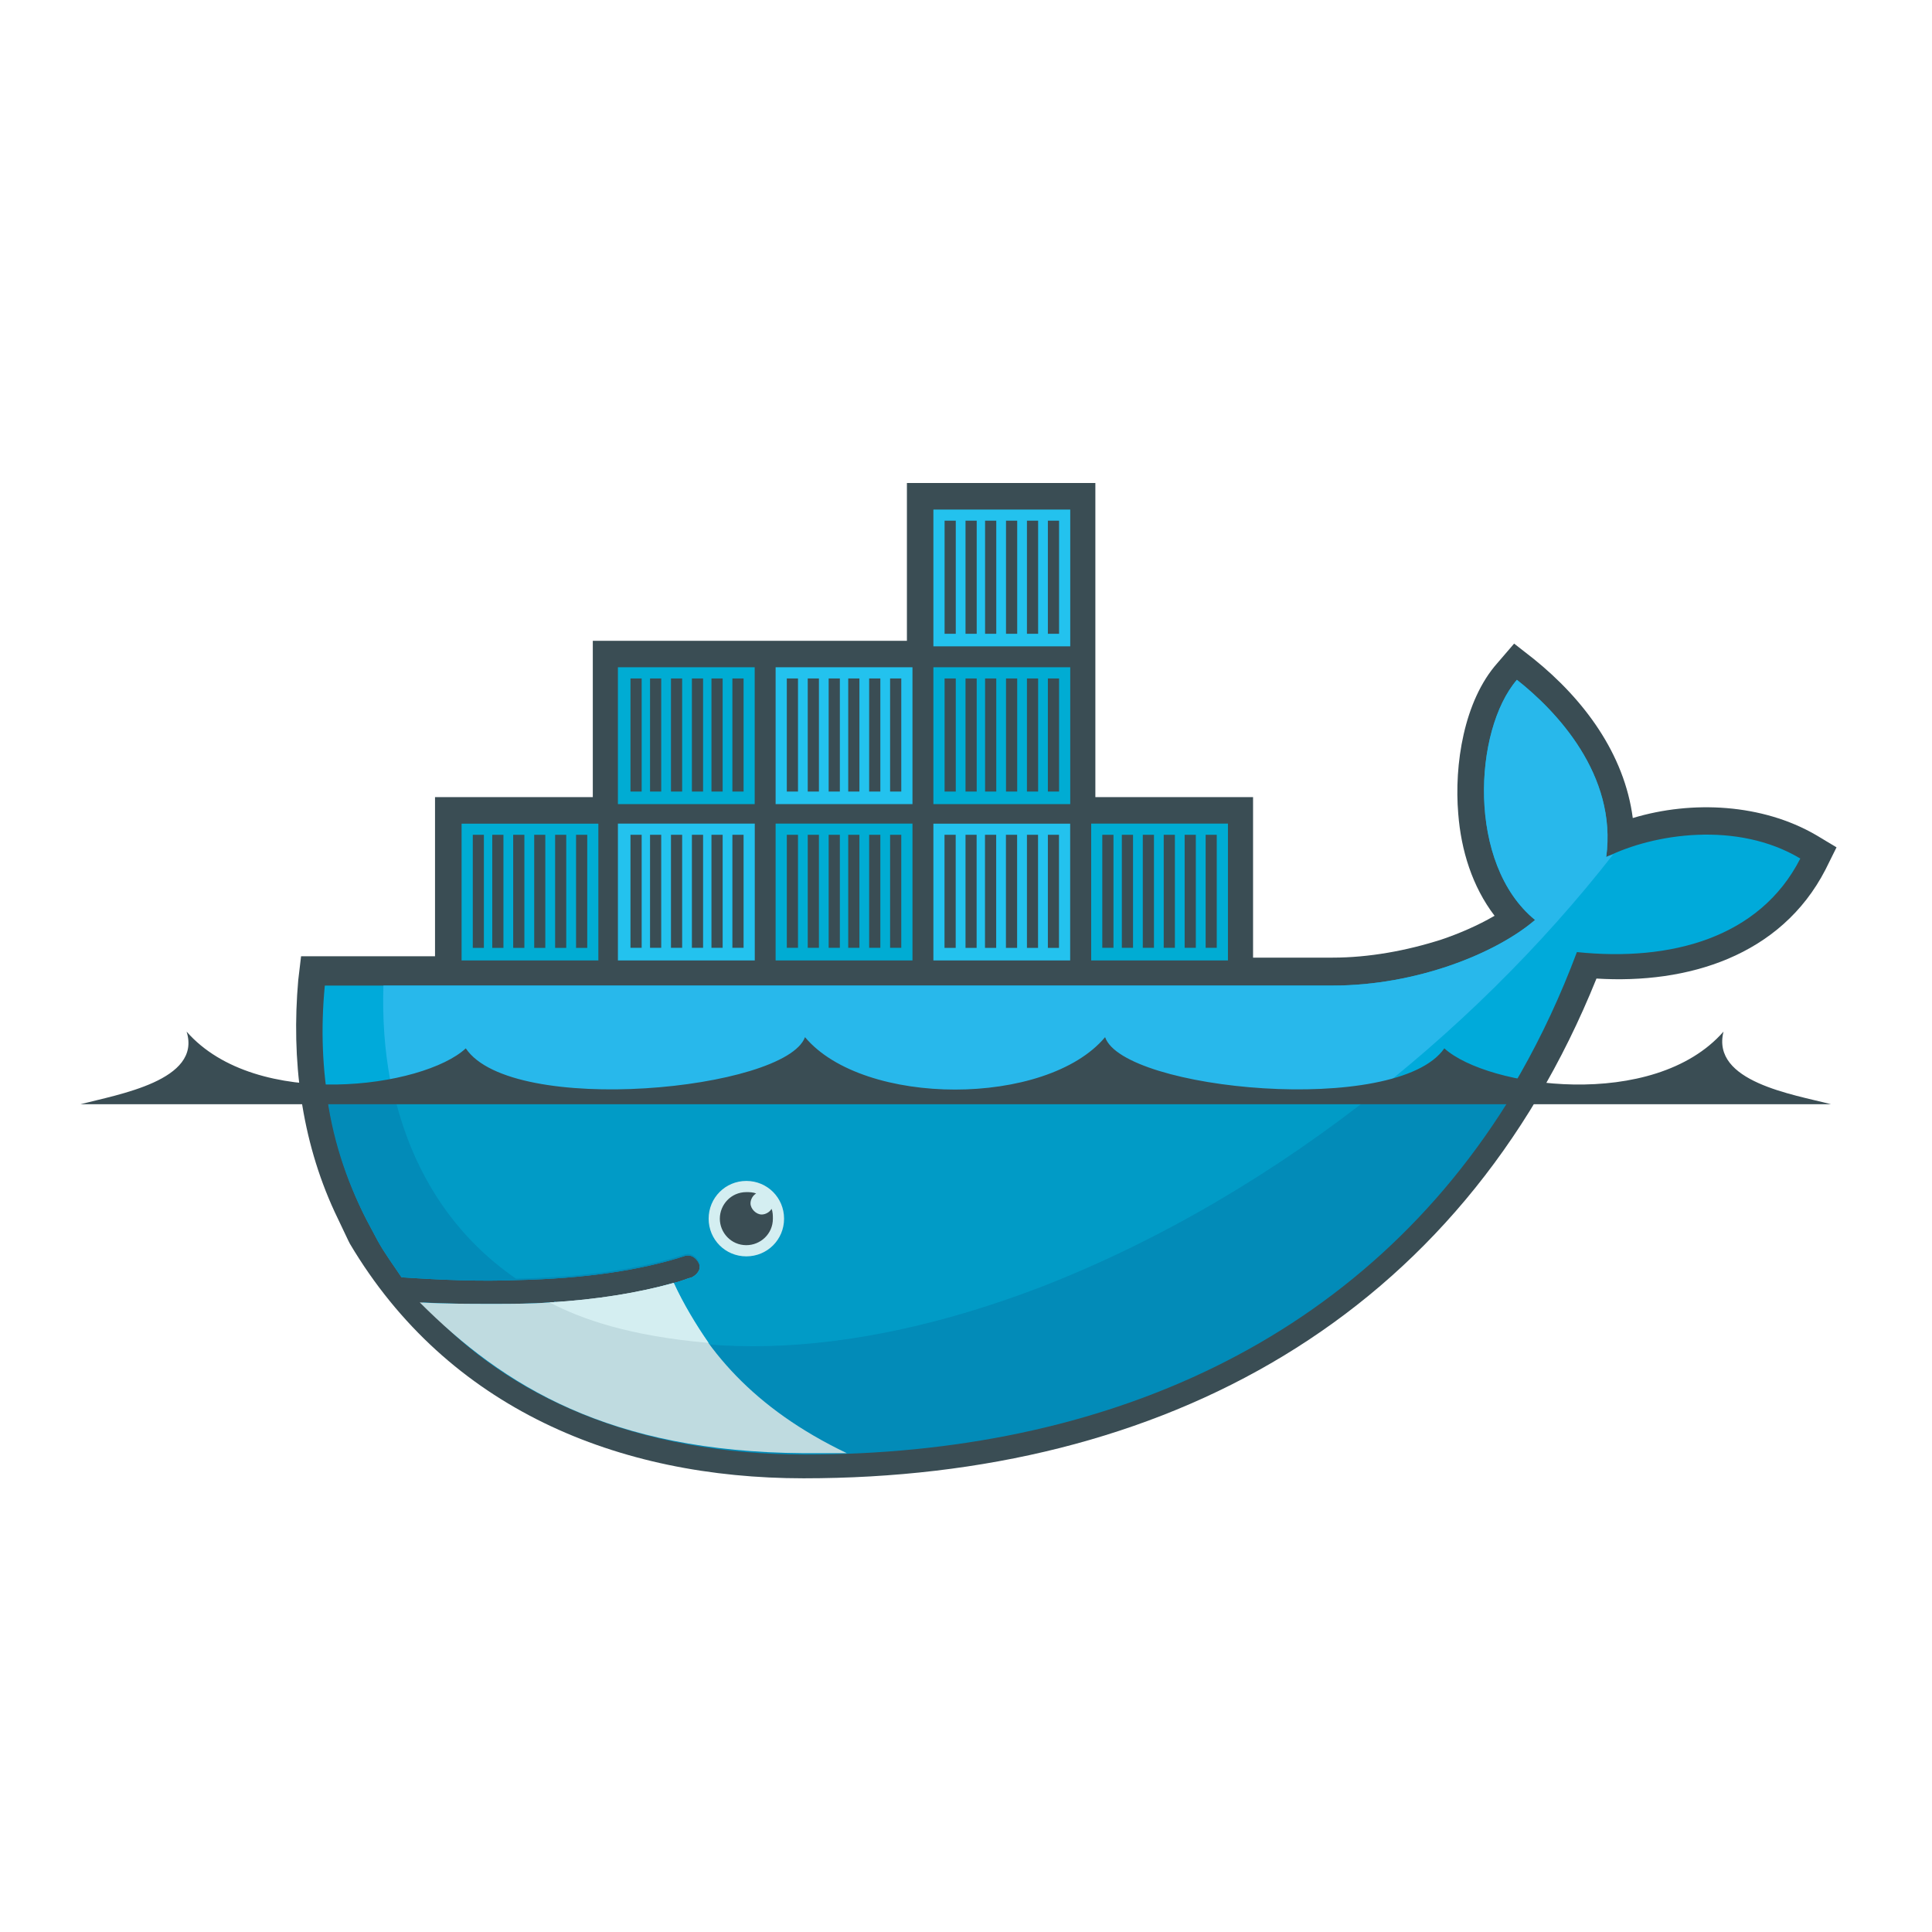 <svg width="24" height="24" viewBox="0 0 24 24" fill="none" xmlns="http://www.w3.org/2000/svg">
<path fill-rule="evenodd" clip-rule="evenodd" d="M13.607 9.902H15.566V11.896H16.555C17.005 11.896 17.474 11.81 17.907 11.671C18.115 11.601 18.358 11.498 18.566 11.376C18.288 11.012 18.15 10.561 18.115 10.11C18.063 9.503 18.184 8.706 18.601 8.237L18.809 7.995L19.052 8.185C19.676 8.688 20.179 9.365 20.283 10.162C21.028 9.937 21.895 9.989 22.554 10.37L22.814 10.526L22.676 10.804C22.121 11.879 20.959 12.226 19.832 12.156C18.133 16.37 14.456 18.364 9.982 18.364C7.676 18.364 5.561 17.497 4.347 15.451L4.329 15.416L4.156 15.052C3.74 14.151 3.618 13.162 3.705 12.174L3.74 11.879H5.404V9.902H7.364V7.96H11.266V6H13.607V9.902V9.902Z" fill="#3A4D54"/>
<path d="M19.953 10.648C20.092 9.624 19.329 8.827 18.844 8.445C18.306 9.07 18.219 10.734 19.069 11.428C18.584 11.844 17.595 12.243 16.555 12.243H4.035C3.931 13.318 4.121 14.306 4.555 15.156L4.694 15.416C4.78 15.572 4.884 15.711 4.988 15.867C5.509 15.902 5.977 15.919 6.41 15.902C7.26 15.884 7.954 15.78 8.491 15.607C8.578 15.572 8.647 15.624 8.682 15.694C8.717 15.78 8.665 15.85 8.595 15.884C8.526 15.902 8.457 15.937 8.37 15.954C7.954 16.075 7.503 16.145 6.931 16.179H6.827C6.601 16.197 6.358 16.197 6.098 16.197C5.821 16.197 5.561 16.197 5.249 16.179C6.289 17.358 7.919 18.052 9.965 18.052C14.3 18.052 17.977 16.127 19.589 11.827C20.751 11.948 21.861 11.653 22.364 10.665C21.583 10.197 20.543 10.353 19.953 10.648V10.648Z" fill="#00AADA"/>
<path d="M19.953 10.648C20.092 9.624 19.329 8.827 18.843 8.445C18.306 9.07 18.219 10.734 19.069 11.428C18.583 11.844 17.595 12.243 16.555 12.243H4.763C4.711 13.89 5.318 15.139 6.41 15.884C7.26 15.867 7.954 15.763 8.491 15.59C8.578 15.555 8.647 15.607 8.682 15.676C8.717 15.763 8.665 15.832 8.595 15.867C8.526 15.884 8.456 15.919 8.37 15.937C7.954 16.058 7.468 16.145 6.896 16.179L6.878 16.162C8.352 16.925 10.485 16.907 12.948 15.971C15.688 14.913 18.254 12.902 20.04 10.613C20.005 10.63 19.971 10.63 19.953 10.648V10.648Z" fill="#28B8EB"/>
<path d="M4.052 13.543C4.121 14.116 4.295 14.653 4.555 15.156L4.693 15.416C4.78 15.572 4.884 15.711 4.988 15.867C5.508 15.902 5.977 15.919 6.41 15.902C7.26 15.884 7.953 15.78 8.491 15.607C8.578 15.572 8.647 15.624 8.682 15.693C8.716 15.78 8.664 15.85 8.595 15.884C8.526 15.902 8.456 15.936 8.37 15.954C7.953 16.075 7.468 16.162 6.896 16.196H6.826C6.601 16.214 6.358 16.214 6.115 16.214C5.838 16.214 5.56 16.214 5.266 16.196C6.306 17.375 7.953 18.069 10 18.069C13.71 18.069 16.936 16.665 18.809 13.561H4.052V13.543Z" fill="#028BB8"/>
<path d="M4.884 13.543C5.11 14.549 5.63 15.347 6.41 15.884C7.26 15.867 7.954 15.763 8.491 15.589C8.578 15.555 8.647 15.607 8.682 15.676C8.717 15.763 8.665 15.832 8.595 15.867C8.526 15.884 8.456 15.919 8.37 15.936C7.954 16.058 7.468 16.144 6.878 16.179C8.352 16.942 10.485 16.925 12.93 15.988C14.404 15.416 15.844 14.566 17.127 13.543H4.884V13.543Z" fill="#019BC6"/>
<path fill-rule="evenodd" clip-rule="evenodd" d="M5.734 10.232H7.433V11.931H5.734V10.232V10.232ZM5.873 10.37H6.011V11.775H5.873V10.37ZM6.115 10.37H6.254V11.775H6.115V10.37ZM6.375 10.37H6.514V11.775H6.375V10.37ZM6.636 10.37H6.774V11.775H6.636V10.37ZM6.896 10.37H7.034V11.775H6.896V10.37ZM7.156 10.37H7.295V11.775H7.156V10.37ZM7.676 8.289H9.375V9.989H7.676V8.289ZM7.832 8.428H7.971V9.833H7.832V8.428ZM8.075 8.428H8.214V9.833H8.075V8.428ZM8.335 8.428H8.474V9.833H8.335V8.428ZM8.595 8.428H8.734V9.833H8.595V8.428ZM8.838 8.428H8.977V9.833H8.838V8.428ZM9.098 8.428H9.237V9.833H9.098V8.428Z" fill="#00ACD3"/>
<path fill-rule="evenodd" clip-rule="evenodd" d="M7.676 10.231H9.376V11.931H7.676V10.231V10.231ZM7.832 10.37H7.971V11.774H7.832V10.37ZM8.075 10.37H8.214V11.774H8.075V10.37ZM8.335 10.37H8.474V11.774H8.335V10.37ZM8.595 10.37H8.734V11.774H8.595V10.37ZM8.838 10.37H8.977V11.774H8.838V10.37ZM9.098 10.37H9.237V11.774H9.098V10.37Z" fill="#23C2EE"/>
<path fill-rule="evenodd" clip-rule="evenodd" d="M9.635 10.231H11.335V11.931H9.635V10.231V10.231ZM9.774 10.37H9.913V11.774H9.774V10.37ZM10.034 10.37H10.173V11.774H10.034V10.37ZM10.294 10.37H10.433V11.774H10.294V10.37ZM10.537 10.37H10.676V11.774H10.537V10.37ZM10.797 10.37H10.936V11.774H10.797V10.37ZM11.057 10.37H11.196V11.774H11.057V10.37Z" fill="#00ACD3"/>
<path fill-rule="evenodd" clip-rule="evenodd" d="M9.635 8.289H11.335V9.989H9.635V8.289V8.289ZM9.774 8.428H9.913V9.833H9.774V8.428ZM10.034 8.428H10.173V9.833H10.034V8.428ZM10.294 8.428H10.433V9.833H10.294V8.428ZM10.537 8.428H10.676V9.833H10.537V8.428ZM10.797 8.428H10.936V9.833H10.797V8.428ZM11.057 8.428H11.196V9.833H11.057V8.428ZM11.595 10.232H13.294V11.931H11.595V10.232V10.232ZM11.733 10.37H11.872V11.775H11.733V10.37V10.37ZM11.994 10.37H12.132V11.775H11.994V10.37ZM12.236 10.37H12.375V11.775H12.236V10.37ZM12.496 10.37H12.635V11.775H12.496V10.37ZM12.757 10.37H12.895V11.775H12.757V10.37ZM13.017 10.37H13.155V11.775H13.017V10.37Z" fill="#23C2EE"/>
<path fill-rule="evenodd" clip-rule="evenodd" d="M11.595 8.289H13.295V9.989H11.595V8.289ZM11.734 8.428H11.873V9.833H11.734V8.428ZM11.994 8.428H12.133V9.833H11.994V8.428ZM12.237 8.428H12.376V9.833H12.237V8.428ZM12.497 8.428H12.636V9.833H12.497V8.428ZM12.757 8.428H12.896V9.833H12.757V8.428ZM13.017 8.428H13.156V9.833H13.017V8.428Z" fill="#00ACD3"/>
<path fill-rule="evenodd" clip-rule="evenodd" d="M11.595 6.33H13.295V8.029H11.595V6.33ZM11.734 6.468H11.873V7.873H11.734V6.468ZM11.994 6.468H12.133V7.873H11.994V6.468ZM12.237 6.468H12.376V7.873H12.237V6.468ZM12.497 6.468H12.636V7.873H12.497V6.468ZM12.757 6.468H12.896V7.873H12.757V6.468ZM13.017 6.468H13.156V7.873H13.017V6.468Z" fill="#23C2EE"/>
<path fill-rule="evenodd" clip-rule="evenodd" d="M13.555 10.231H15.254V11.931H13.555V10.231ZM13.693 10.37H13.832V11.774H13.693V10.37ZM13.936 10.37H14.075V11.774H13.936V10.37ZM14.196 10.37H14.335V11.774H14.196V10.37ZM14.456 10.37H14.595V11.774H14.456V10.37ZM14.716 10.37H14.855V11.774H14.716V10.37ZM14.977 10.37H15.115V11.774H14.977V10.37Z" fill="#00ACD3"/>
<path fill-rule="evenodd" clip-rule="evenodd" d="M9.271 14.67C9.532 14.67 9.74 14.879 9.74 15.139C9.74 15.399 9.532 15.607 9.271 15.607C9.011 15.607 8.803 15.399 8.803 15.139C8.803 14.879 9.011 14.67 9.271 14.67Z" fill="#D4EEF1"/>
<path fill-rule="evenodd" clip-rule="evenodd" d="M9.271 14.809C9.306 14.809 9.358 14.809 9.393 14.827C9.358 14.844 9.323 14.896 9.323 14.948C9.323 15.017 9.393 15.087 9.462 15.087C9.514 15.087 9.566 15.052 9.584 15.017C9.601 15.052 9.601 15.104 9.601 15.139C9.601 15.33 9.445 15.468 9.271 15.468C9.081 15.468 8.942 15.312 8.942 15.139C8.942 14.965 9.081 14.809 9.271 14.809V14.809ZM1 13.717H22.745C22.277 13.595 21.254 13.439 21.41 12.815C20.543 13.804 18.479 13.509 17.942 13.023C17.352 13.873 13.953 13.543 13.728 12.884C13 13.752 10.728 13.752 10 12.884C9.757 13.543 6.358 13.873 5.786 13.023C5.266 13.509 3.185 13.804 2.318 12.815C2.509 13.422 1.468 13.595 1 13.717" fill="#3A4D54"/>
<path d="M10.52 18.052C9.358 17.497 8.734 16.752 8.37 15.937C7.936 16.058 7.416 16.145 6.827 16.179C6.601 16.197 6.358 16.197 6.116 16.197C5.821 16.197 5.526 16.197 5.214 16.179C6.254 17.22 7.572 18.035 9.983 18.052H10.52Z" fill="#BFDBE0"/>
<path d="M8.803 16.682C8.647 16.457 8.491 16.197 8.369 15.937C7.936 16.058 7.416 16.145 6.826 16.179C7.225 16.387 7.815 16.596 8.803 16.682V16.682Z" fill="#D4EEF1"/>
</svg>
